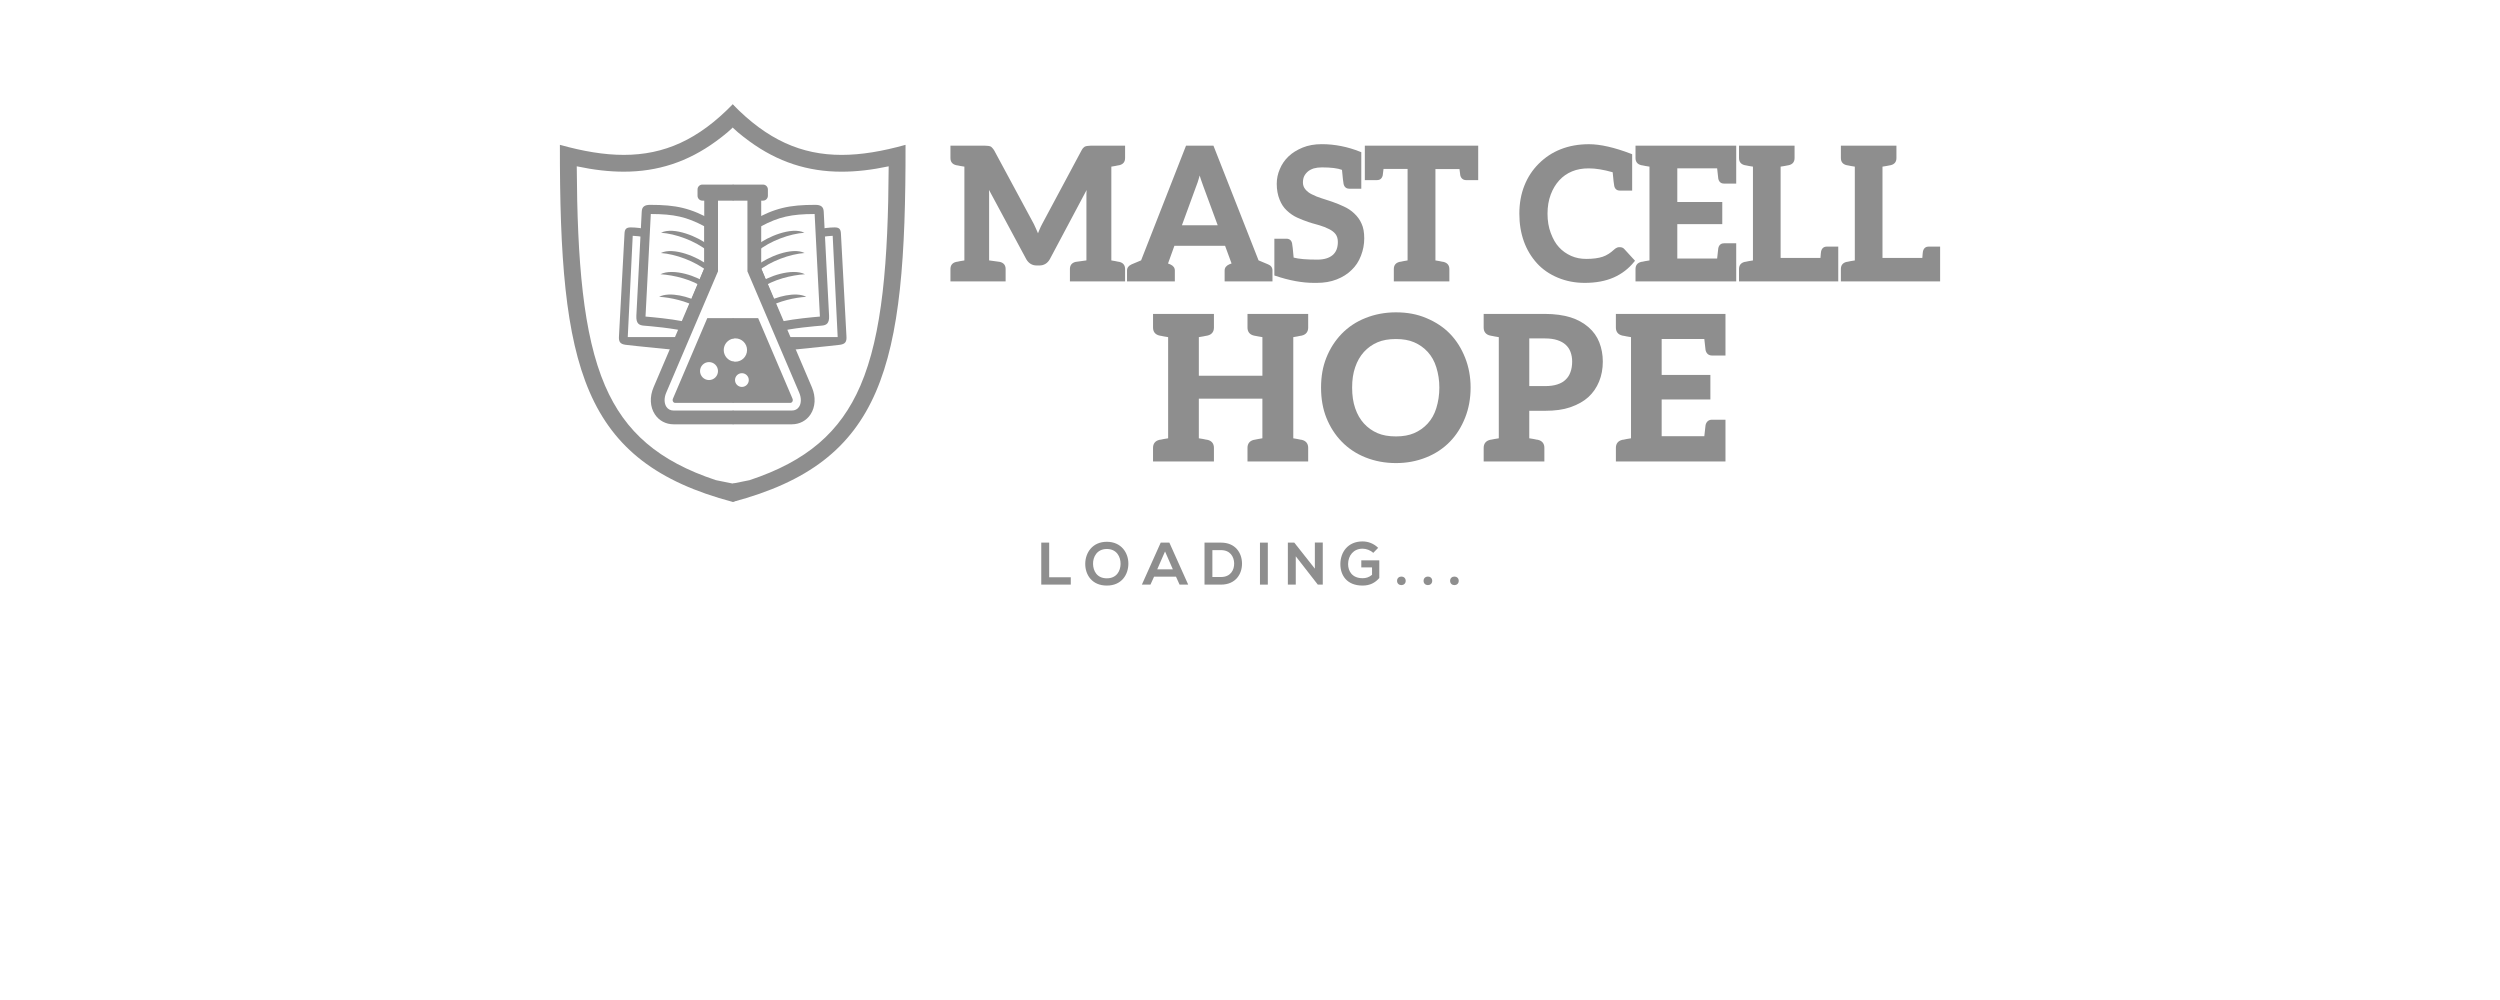 <?xml version="1.0" encoding="utf-8"?>
<!-- Generator: Adobe Illustrator 16.0.0, SVG Export Plug-In . SVG Version: 6.00 Build 0)  -->
<!DOCTYPE svg PUBLIC "-//W3C//DTD SVG 1.1//EN" "http://www.w3.org/Graphics/SVG/1.1/DTD/svg11.dtd">
<svg version="1.1" id="Layer_1" xmlns="http://www.w3.org/2000/svg" xmlns:xlink="http://www.w3.org/1999/xlink" x="0px" y="0px"
	 width="1500px" height="600px" viewBox="0 0 1500 600" enable-background="new 0 0 1500 600" xml:space="preserve">
<g>
	<path fill="#8E8E8E" d="M675.054,168.848H641.95v-7.405c0-2.322,1.163-3.772,3.46-4.32l0.104-0.024h0.104
		c0.219-0.015,2.013-0.254,6.237-0.86v-39.723c0-0.512,0.03-1.019,0.06-1.517c0.02-0.328,0.04-0.65,0.05-0.989l-22.049,41.464
		c-0.661,1.183-1.556,2.167-2.524,2.769c-1.099,0.69-2.271,1.028-3.574,1.028h-1.978c-1.308,0-2.476-0.338-3.569-1.028
		c-0.979-0.602-1.868-1.58-2.524-2.749l-22.338-41.537c0.061,0.895,0.061,1.764,0.061,2.564v39.718
		c3.623,0.518,5.974,0.846,6.268,0.865h0.104l0.074,0.025c2.302,0.547,3.465,1.998,3.465,4.318v7.406h-33.108v-7.406
		c0-2.32,1.163-3.771,3.454-4.318l0.104-0.025h0.104c0.084,0,0.184,0,0.372-0.049c0.389-0.14,0.98-0.254,1.815-0.384
		c0.481-0.074,1.157-0.173,1.918-0.308c0.194-0.029,0.393-0.064,0.597-0.1V99.983c-0.199-0.021-0.402-0.056-0.592-0.096
		c-0.756-0.139-1.437-0.243-1.923-0.317c-0.438-0.069-0.801-0.144-1.089-0.224c-0.169-0.05-0.373-0.09-0.442-0.09l-0.13-0.005
		l-0.158-0.039c-0.189-0.07-0.294-0.07-0.373-0.07h-0.104l-0.104-0.029c-2.291-0.542-3.454-1.979-3.454-4.3v-7.426h20.408
		c0.397,0,0.79,0.04,1.139,0.074c0.238,0.025,0.467,0.045,0.626,0.045c0.537,0,1.168,0.119,1.57,0.264
		c0.592,0.154,0.935,0.532,1.218,0.815c0.05,0.064,0.104,0.124,0.164,0.193c0.383,0.373,0.766,0.885,1.128,1.486l23.809,44.192
		c0.457,0.854,0.815,1.689,1.158,2.515c0.175,0.388,0.333,0.775,0.521,1.188c0.259,0.577,0.527,1.188,0.791,1.81
		c0.229-0.602,0.462-1.173,0.721-1.784c0.636-1.546,1.188-2.729,1.794-3.833l23.565-44.037c0.089-0.144,0.153-0.264,0.208-0.354
		c0.254-0.446,0.487-0.845,0.83-1.173c0.378-0.387,0.845-0.854,1.531-1.019c0.467-0.124,0.984-0.253,1.551-0.253
		c0.145,0,0.343-0.021,0.566-0.046c0.313-0.044,0.671-0.084,1.084-0.084h20.403v7.426c0,2.321-1.158,3.758-3.454,4.3l-0.14,0.029
		c-0.148,0.045-0.397,0.114-0.73,0.114c-0.064,0-0.269,0.04-0.438,0.09c-0.288,0.08-0.651,0.154-1.078,0.224
		c-0.433,0.064-0.949,0.164-1.562,0.269c-0.272,0.055-0.547,0.104-0.85,0.139v56.275c0.303,0.06,0.581,0.1,0.85,0.145
		c0.612,0.114,1.139,0.198,1.562,0.264c0.427,0.068,0.79,0.153,1.078,0.229c0.169,0.044,0.373,0.104,0.442,0.104l0,0
		c0.333,0,0.581,0.061,0.726,0.1l0.14,0.029c2.296,0.548,3.454,1.998,3.454,4.32V168.848L675.054,168.848z"/>
	<path fill="#8E8E8E" d="M763.478,168.848h-28.699v-6.531c0-1.64,0.894-2.848,2.733-3.692c0.1-0.055,0.244-0.109,0.492-0.185
		c0.238-0.094,0.547-0.219,0.939-0.367l-0.149-0.394l-3.743-10.184h-30.423l-3.817,10.611c0.353,0.135,0.646,0.249,0.869,0.333
		c0.234,0.075,0.388,0.13,0.508,0.199c1.818,0.83,2.714,2.038,2.714,3.678v6.531h-28.694v-6.531c0-1.64,0.89-2.848,2.729-3.692
		l0.05-0.021c0.428-0.169,1.884-0.79,4.08-1.714l1.596-0.671l26.96-68.831h16.438l27.068,68.831l1.649,0.69
		c2.173,0.914,3.614,1.53,4.037,1.694c1.744,0.666,2.669,1.949,2.669,3.713v6.531H763.478z M709.146,135.179h21.481l-8.678-23.54
		c-0.238-0.646-0.477-1.322-0.725-2.048c-0.22-0.631-0.453-1.303-0.717-2.023c-0.254-0.716-0.482-1.486-0.705-2.276
		c-0.224,0.74-0.438,1.481-0.622,2.192c-0.353,1.342-0.78,2.455-1.153,3.435c-0.104,0.283-0.209,0.557-0.309,0.835L709.146,135.179z
		"/>
	<path fill="#8E8E8E" d="M789.979,169.728h-1.655c-7.009,0-14.772-1.427-23.093-4.239l-0.616-0.209v-22.054h7.193
		c1.823,0,2.977,0.899,3.419,2.669c0.224,1.02,0.531,3.763,0.959,8.658c3.042,0.83,7.71,1.224,14.226,1.224
		c3.981,0,7.073-0.931,9.205-2.749c2.082-1.795,3.097-4.369,3.097-7.894c0-1.834-0.468-3.454-1.361-4.632
		c-0.876-1.163-2.178-2.188-3.858-3.027c-1.869-0.935-3.672-1.649-5.69-2.262c-0.78-0.233-1.576-0.457-2.381-0.681
		c-1.441-0.393-2.933-0.801-4.374-1.312c-2.206-0.735-4.434-1.605-6.789-2.679c-2.133-0.959-4.216-2.386-6.193-4.245
		c-1.863-1.744-3.271-3.871-4.3-6.506c-1.128-2.729-1.72-6.01-1.72-9.464c0-3.102,0.621-6.079,1.839-8.848
		c1.124-2.798,2.947-5.473,5.273-7.674c2.207-2.098,4.972-3.822,8.431-5.259c3.295-1.353,7.147-2.043,11.472-2.043
		c7.808,0,15.597,1.551,23.142,4.593l0.572,0.233v21.905h-7.188c-1.252,0-2.854-0.482-3.425-2.794
		c-0.229-1.028-0.537-3.803-0.97-8.509c-2.579-0.984-6.61-1.491-12.019-1.491c-1.928,0-3.513,0.214-5.01,0.631
		c-1.55,0.547-2.703,1.183-3.515,1.909c-0.974,0.859-1.734,1.858-2.201,2.877c-0.453,0.989-0.69,2.262-0.69,3.688
		c0,1.526,0.487,2.878,1.446,4.046c0.984,1.203,2.251,2.202,3.782,2.952c2.122,1.079,3.966,1.814,5.795,2.371
		c1.661,0.497,3.291,1.054,5.011,1.626c0.571,0.188,1.147,0.382,1.734,0.591c2.361,0.771,4.613,1.794,6.8,2.784
		c2.286,1.019,4.374,2.405,6.198,4.13c1.983,1.864,3.425,3.867,4.408,6.148c1.074,2.267,1.611,5.159,1.611,8.838
		c0,3.573-0.616,6.863-1.939,10.333c-1.291,3.425-3.131,6.232-5.611,8.594c-2.395,2.396-5.428,4.324-9.001,5.706
		C798.424,169.062,794.503,169.728,789.979,169.728z"/>
	<path fill="#8E8E8E" d="M869.62,168.848h-33.326v-7.405c0-2.322,1.163-3.772,3.464-4.32l0.135-0.029
		c0.154-0.039,0.407-0.1,0.735-0.1c0.06,0,0.272-0.06,0.433-0.104c0.299-0.075,0.66-0.16,1.088-0.229
		c0.424-0.065,0.949-0.145,1.562-0.264c0.264-0.05,0.547-0.09,0.84-0.145v-54.898h-14.434c-0.215,2.197-0.413,3.489-0.483,3.848
		l-0.009,0.079c-0.583,2.302-2.178,2.788-3.42,2.788h-7.302V87.393h68.016v20.677h-7.202c-1.8,0-3.087-1.019-3.524-2.788
		l-0.02-0.079c-0.18-1.049-0.334-2.316-0.482-3.748h-14.43v54.799c0.294,0.06,0.576,0.1,0.845,0.145
		c0.607,0.114,1.14,0.198,1.552,0.264c0.441,0.068,0.801,0.153,1.089,0.229c0.169,0.044,0.377,0.104,0.441,0.104l0,0
		c0.323,0,0.577,0.061,0.731,0.1l0.134,0.029c2.341,0.557,3.568,2.038,3.568,4.32V168.848z"/>
	<path fill="#8E8E8E" d="M950.852,169.728c-5.84,0-11.143-1.024-16.213-3.146c-4.951-2.072-9.141-4.971-12.437-8.594
		c-3.489-3.847-6.144-8.29-7.893-13.201c-1.819-5.104-2.699-10.542-2.699-16.611c0-6.133,1.024-11.814,3.036-16.85
		c2.019-5.064,4.827-9.34,8.575-13.087c3.892-3.882,8.211-6.73,13.196-8.688c5.034-2.003,10.746-3.031,16.959-3.031
		c6.824,0,15.339,1.952,25.334,5.78l0.587,0.229v21.82h-7.317c-1.818,0-2.972-0.899-3.413-2.685c-0.224-0.994-0.532-3.648-0.96-8.32
		c-5.518-1.556-10.209-2.326-14.345-2.326c-3.792,0-7.063,0.587-9.995,1.8c-3.037,1.263-5.557,3.012-7.715,5.388
		c-2.187,2.41-3.862,5.194-5.104,8.523c-1.277,3.396-1.929,7.242-1.929,11.447c0,4.344,0.632,8.137,1.929,11.581
		c1.387,3.693,2.893,6.323,4.886,8.505c2.044,2.261,4.469,3.98,7.401,5.298c2.753,1.203,5.642,1.785,9.097,1.785
		c1.967,0,3.786-0.115,5.387-0.328c1.646-0.224,3.106-0.527,4.35-0.955c1.183-0.388,2.445-0.994,3.648-1.764
		c1.043-0.662,2.191-1.562,3.509-2.769c0.407-0.402,0.939-0.677,1.417-0.91c0.641-0.323,1.248-0.323,1.734-0.323
		c1.168,0,2.142,0.413,2.793,1.213l6.343,6.934l-0.497,0.616c-3.311,4.121-7.431,7.277-12.238,9.404
		C963.367,168.635,957.512,169.728,950.852,169.728z"/>
	<path fill="#8E8E8E" d="M1041.73,168.848h-60.42v-7.405c0-2.322,1.163-3.772,3.465-4.32l0.139-0.029
		c0.149-0.039,0.402-0.1,0.73-0.1c0.069,0,0.273-0.06,0.433-0.104c0.293-0.075,0.656-0.16,1.084-0.229
		c0.497-0.075,1.158-0.18,1.933-0.309c0.189-0.03,0.383-0.065,0.592-0.1v-56.27c-0.209-0.021-0.402-0.056-0.586-0.096
		c-0.771-0.139-1.441-0.243-1.938-0.317c-0.428-0.069-0.791-0.144-1.084-0.224c-0.164-0.05-0.368-0.09-0.442-0.09l0,0
		c-0.318,0-0.571-0.074-0.72-0.114l-0.14-0.029c-2.302-0.542-3.465-1.979-3.465-4.3v-7.426h60.42v22.77h-7.307
		c-1.242,0-2.843-0.487-3.419-2.788l-0.024-0.119l-0.056-0.458c-0.124-0.979-0.382-2.912-0.641-5.78h-23.903v20.185h26.985v13.286
		h-26.985v20.638h23.903c0.264-2.868,0.517-4.816,0.641-5.781l0.08-0.571c0.576-2.307,2.177-2.794,3.419-2.794h7.307V168.848z"/>
	<path fill="#8E8E8E" d="M1102.946,168.848h-59.541v-7.405c0-2.322,1.164-3.772,3.47-4.32l0.104-0.024h0.104
		c0.075,0,0.175,0,0.368-0.05c0.377-0.139,0.974-0.253,1.81-0.383c0.492-0.074,1.157-0.179,1.923-0.308
		c0.194-0.03,0.388-0.064,0.587-0.1V99.983c-0.199-0.021-0.393-0.056-0.582-0.096c-0.766-0.139-1.436-0.243-1.928-0.317
		c-0.433-0.069-0.791-0.144-1.089-0.224c-0.159-0.05-0.368-0.09-0.443-0.09l-0.124-0.01l-0.153-0.04
		c-0.194-0.069-0.299-0.069-0.368-0.069h-0.104l-0.104-0.029c-2.306-0.542-3.47-1.979-3.47-4.3v-7.421h33.332v7.426
		c0,2.321-1.163,3.758-3.454,4.3l-0.105,0.029h-0.104c-0.085,0-0.189,0-0.373,0.07c-0.388,0.114-0.979,0.248-1.814,0.357
		c-0.487,0.079-1.168,0.179-1.934,0.317c-0.184,0.04-0.388,0.08-0.581,0.096v54.798h23.893l0.025-0.233
		c0.174-2.301,0.263-3.345,0.378-3.798c0.581-2.32,2.182-2.793,3.419-2.793h6.864v20.891H1102.946z"/>
	<path fill="#8E8E8E" d="M1164.062,168.848h-59.535v-7.405c0-2.322,1.158-3.772,3.454-4.32l0.104-0.024h0.104
		c0.079,0,0.184,0,0.372-0.05c0.389-0.139,0.98-0.253,1.81-0.383c0.487-0.074,1.158-0.174,1.923-0.308
		c0.19-0.03,0.395-0.064,0.597-0.1V99.983c-0.198-0.021-0.401-0.056-0.586-0.096c-0.77-0.139-1.441-0.243-1.934-0.317
		c-0.428-0.069-0.796-0.144-1.078-0.224c-0.17-0.05-0.374-0.09-0.442-0.09l-0.125-0.01l-0.159-0.04
		c-0.188-0.069-0.293-0.069-0.372-0.069h-0.104l-0.104-0.029c-2.296-0.542-3.455-1.979-3.455-4.3v-7.421h33.327v7.426
		c0,2.321-1.162,3.758-3.464,4.3l-0.104,0.029h-0.104c-0.074,0-0.174,0-0.372,0.07c-0.379,0.114-0.971,0.248-1.805,0.357
		c-0.497,0.079-1.163,0.179-1.938,0.317c-0.188,0.04-0.377,0.08-0.581,0.096v54.798h23.892l0.021-0.233
		c0.188-2.301,0.269-3.345,0.383-3.798c0.571-2.32,2.177-2.793,3.42-2.793h6.863v20.891H1164.062z"/>
	<path fill="#8E8E8E" d="M784.905,276.896h-36.409v-8.191c0-2.555,1.337-4.221,3.867-4.808l0.129-0.029h0.124
		c0.086,0,0.175,0,0.354-0.069c0.432-0.135,1.078-0.273,1.987-0.398c0.452-0.074,1.024-0.164,1.681-0.293
		c0.258-0.049,0.517-0.084,0.794-0.133v-23.774H719.3v23.774c0.175,0.029,0.349,0.062,0.517,0.089
		c0.82,0.138,1.552,0.253,2.073,0.337c0.478,0.07,0.874,0.155,1.188,0.244c0.164,0.049,0.382,0.104,0.452,0.11h0.188l0.158,0.044
		c0.185,0.069,0.279,0.069,0.349,0.069h0.135l0.129,0.029c2.53,0.587,3.867,2.253,3.867,4.808v8.191h-36.538v-8.191
		c0-2.555,1.343-4.221,3.867-4.808l0.159-0.029c0.153-0.05,0.452-0.108,0.82-0.108c0.054-0.005,0.273-0.066,0.438-0.11
		c0.312-0.085,0.716-0.174,1.192-0.244c0.521-0.089,1.247-0.198,2.073-0.337c0.164-0.025,0.338-0.061,0.511-0.09v-60.703
		c-0.164-0.025-0.328-0.045-0.477-0.074c-0.85-0.155-1.586-0.274-2.107-0.354c-0.482-0.063-0.88-0.158-1.192-0.248
		c-0.164-0.045-0.384-0.089-0.452-0.089h-0.189l-0.159-0.07c-0.184-0.063-0.277-0.063-0.348-0.063h-0.134l-0.13-0.035
		c-2.53-0.581-3.866-2.253-3.866-4.808v-8.186h36.537v8.186c0,2.555-1.342,4.227-3.867,4.808l-0.129,0.035h-0.134
		c-0.075,0-0.164,0-0.349,0.063l-0.174,0.07h-0.189c-0.055,0-0.272,0.044-0.437,0.089c-0.313,0.09-0.716,0.185-1.188,0.248
		c-0.532,0.085-1.272,0.199-2.107,0.354c-0.154,0.029-0.318,0.049-0.482,0.074v23.177h38.139v-23.183
		c-0.279-0.029-0.527-0.084-0.78-0.129c-0.667-0.119-1.243-0.224-1.696-0.294c-0.799-0.103-1.396-0.228-1.818-0.342
		c-0.283-0.021-0.502-0.089-0.632-0.12h-0.02l-0.129-0.035c-2.535-0.581-3.867-2.251-3.867-4.806v-8.186h36.409v8.186
		c0,2.555-1.338,4.225-3.863,4.806l-0.153,0.035c-0.164,0.045-0.452,0.129-0.825,0.129c-0.065,0-0.283,0.045-0.432,0.09
		c-0.324,0.09-0.721,0.185-1.193,0.249c-0.452,0.069-1.024,0.169-1.695,0.293c-0.243,0.051-0.507,0.104-0.781,0.129v60.704
		c0.284,0.055,0.543,0.09,0.791,0.134c0.671,0.124,1.238,0.22,1.686,0.293c0.477,0.07,0.869,0.155,1.193,0.244
		c0.148,0.049,0.366,0.105,0.446,0.11c0.006,0,0.006,0,0.006,0c0.353,0,0.641,0.064,0.805,0.108h0.029l0.124,0.029
		c2.53,0.587,3.863,2.253,3.863,4.808v8.191H784.905z"/>
	<path fill="#8E8E8E" d="M837.557,277.849c-6.478,0-12.641-1.143-18.316-3.419c-5.492-2.202-10.283-5.378-14.235-9.46
		c-3.907-4.01-6.993-8.842-9.185-14.318c-2.118-5.294-3.191-11.363-3.191-18.093s1.044-12.601,3.191-17.958
		c2.187-5.478,5.277-10.289,9.185-14.325c3.952-4.08,8.743-7.256,14.235-9.438c5.681-2.292,11.839-3.435,18.316-3.435
		c6.794,0,12.754,1.119,18.226,3.435c5.761,2.426,10.413,5.522,14.212,9.438c3.821,3.942,6.788,8.63,9.065,14.325
		c2.187,5.486,3.305,11.521,3.305,17.958c0,6.517-1.118,12.6-3.305,18.093c-2.277,5.696-5.249,10.384-9.065,14.318
		c-3.952,4.082-8.739,7.258-14.236,9.46C850.008,276.735,844.053,277.849,837.557,277.849z M837.557,203.417
		c-4.3,0-7.997,0.65-10.995,1.933c-3.176,1.353-5.925,3.312-8.191,5.796c-2.275,2.525-4.005,5.513-5.253,9.15
		c-1.263,3.658-1.845,7.575-1.845,12.268c0,4.727,0.603,8.789,1.845,12.396c1.248,3.654,2.978,6.642,5.253,9.146
		c2.267,2.485,5.021,4.448,8.191,5.8c2.998,1.299,6.695,1.944,10.995,1.944c4.289,0,7.843-0.646,10.885-1.944
		c3.176-1.352,5.926-3.314,8.191-5.8c2.331-2.565,4.001-5.542,5.119-9.116c1.248-4,1.854-8.052,1.854-12.426
		c0-4.329-0.586-8.236-1.854-12.302c-1.123-3.563-2.793-6.551-5.119-9.116c-2.266-2.484-5.02-4.443-8.197-5.796
		C845.399,204.049,841.846,203.417,837.557,203.417z"/>
	<path fill="#8E8E8E" d="M926.626,276.896h-36.419v-8.191c0-2.555,1.348-4.221,3.873-4.808l0.154-0.029
		c0.133-0.04,0.348-0.104,0.621-0.104c0.423-0.129,1.028-0.238,1.829-0.358c0.521-0.089,1.253-0.198,2.077-0.337
		c0.169-0.031,0.338-0.061,0.518-0.09v-60.703c-0.169-0.025-0.333-0.045-0.492-0.074c-0.85-0.155-1.581-0.274-2.107-0.354
		c-0.479-0.063-0.88-0.158-1.193-0.248c-0.159-0.045-0.378-0.089-0.447-0.089h-0.188l-0.164-0.07
		c-0.188-0.063-0.284-0.063-0.353-0.063h-0.135l-0.125-0.035c-2.529-0.581-3.871-2.253-3.871-4.808v-8.186h36.815
		c5.726,0,11.054,0.726,15.374,2.078c4.096,1.297,7.729,3.295,10.795,5.965c2.869,2.494,5.025,5.531,6.397,9.025
		c1.396,3.568,2.108,7.436,2.108,11.501c0,4.404-0.756,8.431-2.237,12.019c-1.536,3.708-3.659,6.776-6.486,9.36
		c-2.734,2.49-6.397,4.532-10.901,6.088c-4.104,1.407-9.016,2.088-15.044,2.088h-9.464v16.492c0.173,0.029,0.353,0.064,0.517,0.09
		c0.825,0.139,1.55,0.253,2.073,0.338c0.481,0.069,0.879,0.159,1.192,0.243c0.164,0.05,0.382,0.104,0.452,0.109l0,0
		c0.354,0,0.65,0.064,0.806,0.109h0.029l0.129,0.03c2.525,0.586,3.867,2.251,3.867,4.806V276.896z M917.561,231.653h9.464
		c2.892,0,5.373-0.328,7.391-1.003c2.147-0.716,3.708-1.605,4.921-2.824l0.029-0.04c1.288-1.172,2.271-2.697,2.918-4.551
		c0.661-1.736,1.014-3.973,1.014-6.304c0-2.097-0.328-3.99-1.004-5.795c-0.632-1.681-1.586-3.097-2.928-4.319
		c-1.253-1.148-2.867-2.044-4.951-2.739c-2.018-0.671-4.498-1.019-7.39-1.019h-9.464V231.653z"/>
	<path fill="#8E8E8E" d="M1035.294,276.896h-65.759v-8.191c0-2.555,1.343-4.221,3.867-4.808l0.159-0.029
		c0.164-0.05,0.452-0.108,0.82-0.108c0.054-0.005,0.278-0.066,0.438-0.11c0.312-0.089,0.716-0.174,1.192-0.244
		c0.521-0.089,1.248-0.198,2.073-0.337c0.174-0.025,0.338-0.061,0.521-0.09v-60.703c-0.169-0.025-0.337-0.045-0.497-0.074
		c-0.85-0.155-1.58-0.274-2.102-0.354c-0.483-0.063-0.881-0.158-1.193-0.248c-0.159-0.045-0.383-0.089-0.452-0.089l0,0
		c-0.353,0-0.642-0.09-0.806-0.129h-0.03l-0.129-0.035c-2.525-0.582-3.867-2.252-3.867-4.808v-8.186h65.759v24.956h-8.067
		c-1.982,0-3.349-1.113-3.856-3.142l-0.02-0.129l-0.069-0.501c-0.15-1.129-0.403-3.111-0.681-6.125h-25.594v21.562h29.227v14.703
		h-29.227v22.033h25.594c0.277-3.007,0.525-4.99,0.681-6.113l0.089-0.65c0.512-2.014,1.874-3.127,3.856-3.127h8.067v25.076H1035.294
		z"/>
</g>
<g>
	<g>
		<path fill="#8E8E8E" d="M470.71,210.312c0,0,29.465-2.904,33.267-3.435c3.211-0.458,4.126-1.829,3.892-5.165
			c-0.184-2.744-3.205-58.85-3.319-61.598c-0.114-2.754-1.144-3.668-3.793-3.668c-2.773,0-7.798,0.457-9.976,1.501
			c0.229,2.062,0.229,3.663,0.458,4.811c2.524-1.038,8.374-1.272,8.374-1.272l2.993,60.754h-35.33L470.71,210.312z"/>
		<path fill="#8E8E8E" d="M488.777,128.404c0.283,6.044,1.536,30.035,2.386,46.354c0.407,7.884,0.735,14.086,0.771,14.931
			c0.005,0.1,0.01,0.185,0.01,0.254c-4.855,0.407-14.702,1.332-22.183,2.798c-4.434-10.69-11.407-27.645-13.157-31.93V135.8
			C467.295,130.094,474.82,128.438,488.777,128.404 M489.185,122.911c-15.602,0-24.319,1.829-38.083,9.638v29.365
			c0,0,10.781,26.259,15.373,37.278c7.799-2.301,24.043-3.613,26.379-3.798c2.873-0.224,4.821-1.143,4.593-5.959
			c-0.13-2.759-3.067-58.373-3.211-62.408C494.115,123.95,492.391,122.911,489.185,122.911L489.185,122.911z"/>
		<path fill="#8E8E8E" d="M454.655,146.77c5.279-4.369,20.304-11.02,27.988-7.123c-8.599,0.582-20.532,4.821-28.217,11.119
			C454.536,148.937,454.655,146.77,454.655,146.77z"/>
		<path fill="#8E8E8E" d="M454.77,158.917c5.279-4.354,20.305-11,27.988-7.107c-8.599,0.581-20.532,4.816-28.222,11.124
			C454.655,161.1,454.77,158.917,454.77,158.917z"/>
		<path fill="#8E8E8E" d="M454.998,170.284c5.279-4.368,20.305-9.638,27.988-5.745c-8.066,0.541-19.046,3.097-26.726,8.599
			C455.799,172.228,454.998,170.284,454.998,170.284z"/>
		<path fill="#8E8E8E" d="M458.989,181.711c6.686-3.688,18.342-6.918,24.798-3.633c-6.959,0.462-16.109,2.44-23.416,6.511
			C459.7,183.36,459.472,182.779,458.989,181.711z"/>
	</g>
	<path fill="#8E8E8E" d="M439.625,290.136v11.02c90.501-24.031,103.927-80.466,103.697-214.255
		c-13.951,3.896-26.581,6.034-38.331,6.034c-24.187,0-44.664-9.041-65.361-30.354l0,0c0,0,0,9.454,0,13.992
		c3.793,3.728,10.101,8.256,10.101,8.256c16.958,12.347,34.916,18.182,55.261,18.182c8.692,0,18.008-1.049,28.217-3.226
		c-0.313,56.633-3.703,100.859-16.97,131.631c-12.038,27.92-32.257,45.325-66.508,56.679L439.625,290.136z"/>
	<path fill="#8E8E8E" d="M475.074,254.587h-35.449v-8.265h35.449c1.883,0,3.39-0.751,4.349-2.218
		c1.401-2.127,1.441-5.373,0.114-8.484c-5.452-12.694-30.498-71.439-30.747-72.041l-0.333-0.766V119.7h-8.832v-8.266h17.099v49.685
		c2.992,7.027,25.299,59.341,30.403,71.246c2.445,5.715,2.143,11.804-0.815,16.272C483.827,252.415,479.731,254.587,475.074,254.587
		z"/>
	<path fill="#8E8E8E" d="M475.531,239.278c-0.457-1.143-20.647-48.412-20.647-48.412H439.63v12.348
		c0.521-0.109,1.054-0.189,1.605-0.189c3.862,0,6.993,3.141,6.993,6.994c0,3.877-3.131,6.998-6.993,6.998
		c-0.552,0-1.084-0.079-1.605-0.189v24.912c0,0,33.387,0,34.529,0C475.303,241.739,475.993,240.422,475.531,239.278z
		 M445.137,232.161c-2.276,0-4.13-1.85-4.13-4.126s1.854-4.125,4.13-4.125c2.277,0,4.136,1.849,4.136,4.125
		S447.414,232.161,445.137,232.161z"/>
	<path fill="#8E8E8E" d="M460.734,117.469c0,1.605-1.307,2.918-2.908,2.918h-18.201v-9.638h18.201c1.602,0,2.908,1.312,2.908,2.917
		V117.469z"/>
</g>
<g>
	<g>
		<path fill="#8E8E8E" d="M408.545,210.312c0,0-29.455-2.904-33.257-3.435c-3.216-0.458-4.136-1.829-3.906-5.165
			c0.188-2.749,3.215-58.854,3.329-61.598c0.114-2.754,1.148-3.668,3.782-3.668c2.774,0,7.795,0.457,9.977,1.501
			c-0.229,2.062-0.229,3.663-0.462,4.811c-2.521-1.038-8.371-1.272-8.371-1.272l-2.981,60.754h35.329L408.545,210.312z"/>
		<path fill="#8E8E8E" d="M390.482,128.404c13.957,0.034,21.487,1.689,32.179,7.396v25.011c-1.76,4.285-8.723,21.233-13.152,31.93
			c-7.49-1.471-17.326-2.391-22.197-2.798c0.005-0.069,0.005-0.154,0.01-0.254c0.045-0.845,0.368-7.047,0.78-14.931
			C388.946,158.439,390.204,134.448,390.482,128.404 M390.085,122.911c-3.216,0-4.936,1.039-5.05,4.12
			c-0.149,4.036-3.087,59.65-3.217,62.409c-0.229,4.816,1.726,5.735,4.588,5.96c2.332,0.183,18.585,1.495,26.389,3.797
			c4.583-11.021,15.368-37.278,15.368-37.278v-29.365C414.396,124.74,405.683,122.911,390.085,122.911L390.085,122.911z"/>
		<path fill="#8E8E8E" d="M424.604,146.77c-5.274-4.369-20.299-11.02-27.988-7.123c8.608,0.582,20.532,4.821,28.217,11.119
			C424.714,148.937,424.604,146.77,424.604,146.77z"/>
		<path fill="#8E8E8E" d="M424.485,158.917c-5.273-4.354-20.3-11-27.989-7.107c8.609,0.581,20.533,4.816,28.218,11.124
			C424.604,161.1,424.485,158.917,424.485,158.917z"/>
		<path fill="#8E8E8E" d="M424.261,170.284c-5.277-4.368-20.304-9.638-27.987-5.745c8.062,0.541,19.051,3.097,26.726,8.599
			C423.456,172.228,424.261,170.284,424.261,170.284z"/>
		<path fill="#8E8E8E" d="M420.271,181.711c-6.676-3.688-18.331-6.918-24.803-3.633c6.974,0.462,16.114,2.44,23.421,6.511
			C419.56,183.36,419.793,182.779,420.271,181.711z"/>
	</g>
	<path fill="#8E8E8E" d="M440.087,254.587h-35.901c-4.657,0-8.748-2.172-11.237-5.943c-2.963-4.47-3.256-10.559-0.811-16.273
		c5.095-11.904,27.412-64.218,30.403-71.246v-49.689h17.089v8.261h-8.827v43.113l-0.334,0.766
		c-0.253,0.602-25.299,59.347-30.741,72.04c-1.337,3.113-1.287,6.359,0.114,8.486c0.959,1.466,2.466,2.216,4.344,2.216h35.901
		V254.587z"/>
	<path fill="#8E8E8E" d="M434.242,210.019c0-3.465,2.53-6.358,5.845-6.896v-12.261h-15.711c0,0-20.19,47.269-20.647,48.411
		c-0.462,1.144,0.229,2.461,1.382,2.461c1.144,0,34.977,0,34.977,0l0.015-24.808C436.782,216.395,434.242,213.497,434.242,210.019z
		 M425.404,228.035c-2.972,0-5.383-2.42-5.383-5.397c0-2.973,2.411-5.389,5.383-5.389c2.982,0,5.393,2.416,5.393,5.389
		C430.797,225.615,428.387,228.035,425.404,228.035z"/>
	<path fill="#8E8E8E" d="M440.087,120.387h-18.659c-1.6,0-2.907-1.312-2.907-2.918v-3.808c0-1.605,1.308-2.917,2.907-2.917h18.659
		V120.387z"/>
	<path fill="#8E8E8E" d="M429.54,288.094c-34.251-11.354-54.476-28.759-66.51-56.679c-13.266-30.771-16.655-75.003-16.979-131.631
		c10.214,2.177,19.529,3.226,28.213,3.226c20.354,0,38.307-5.835,55.271-18.182c0,0,6.312-4.528,10.085-8.256
		c0-0.78,2.764,0.517,2.764,0.517V66.532l-2.759-3.957l0,0c-20.682,21.313-41.16,30.354-65.356,30.354
		c-11.749,0-24.369-2.137-38.332-6.034c-0.232,133.794,13.192,190.229,103.688,214.26l2.764-1.089v-9.638l-2.764-0.293
		L429.54,288.094z"/>
</g>
<g>
	<path fill="#8E8E8E" d="M629.509,325.573v20.806h12.959v4.392h-17.71v-25.197H629.509z"/>
	<path fill="#8E8E8E" d="M677.026,338.316c-0.072,6.515-4.067,13.03-12.922,13.03c-8.855,0-12.959-6.371-12.959-12.994
		c0-6.624,4.248-13.283,12.959-13.283C672.779,325.069,677.099,331.729,677.026,338.316z M655.825,338.424
		c0.108,4.14,2.34,8.567,8.279,8.567c5.938,0,8.171-4.464,8.242-8.604c0.072-4.247-2.304-8.998-8.242-8.998
		C658.165,329.39,655.717,334.177,655.825,338.424z"/>
	<path fill="#8E8E8E" d="M705.61,346.02h-13.174l-2.16,4.751h-5.147l11.303-25.197h5.184l11.303,25.197h-5.184L705.61,346.02z
		 M699.023,330.865l-4.68,10.727h9.359L699.023,330.865z"/>
	<path fill="#8E8E8E" d="M745.21,337.956c0.108,6.371-3.779,12.814-12.599,12.814c-3.095,0-6.803,0-9.898,0v-25.197
		c3.096,0,6.804,0,9.898,0C741.251,325.573,745.103,331.729,745.21,337.956z M727.429,346.199h5.183
		c5.724,0,7.991-4.176,7.884-8.279c-0.108-3.923-2.412-7.847-7.884-7.847h-5.183V346.199z"/>
	<path fill="#8E8E8E" d="M755.976,350.771v-25.197h4.716v25.197H755.976z"/>
	<path fill="#8E8E8E" d="M788.914,325.538h4.751v25.232h-2.952v0.036l-13.246-17.026v16.99h-4.751v-25.197h3.852l12.347,15.622
		V325.538z"/>
	<path fill="#8E8E8E" d="M823.941,331.729c-1.691-1.619-4.212-2.52-6.407-2.52c-5.399,0-8.675,4.104-8.675,9.287
		c0,4.14,2.411,8.423,8.675,8.423c1.979,0,3.708-0.432,5.688-2.016v-4.464h-6.443v-4.247h10.799v10.618
		c-2.484,2.844-5.615,4.536-10.043,4.536c-9.467,0-13.318-6.228-13.318-12.851c0-7.091,4.428-13.643,13.318-13.643
		c3.384,0,6.768,1.296,9.358,3.852L823.941,331.729z"/>
	<path fill="#8E8E8E" d="M843.419,348.503c0,3.419-5.184,3.419-5.184,0C838.235,345.083,843.419,345.083,843.419,348.503z"/>
	<path fill="#8E8E8E" d="M859.33,348.503c0,3.419-5.184,3.419-5.184,0C854.146,345.083,859.33,345.083,859.33,348.503z"/>
	<path fill="#8E8E8E" d="M875.242,348.503c0,3.419-5.184,3.419-5.184,0C870.059,345.083,875.242,345.083,875.242,348.503z"/>
</g>
</svg>
